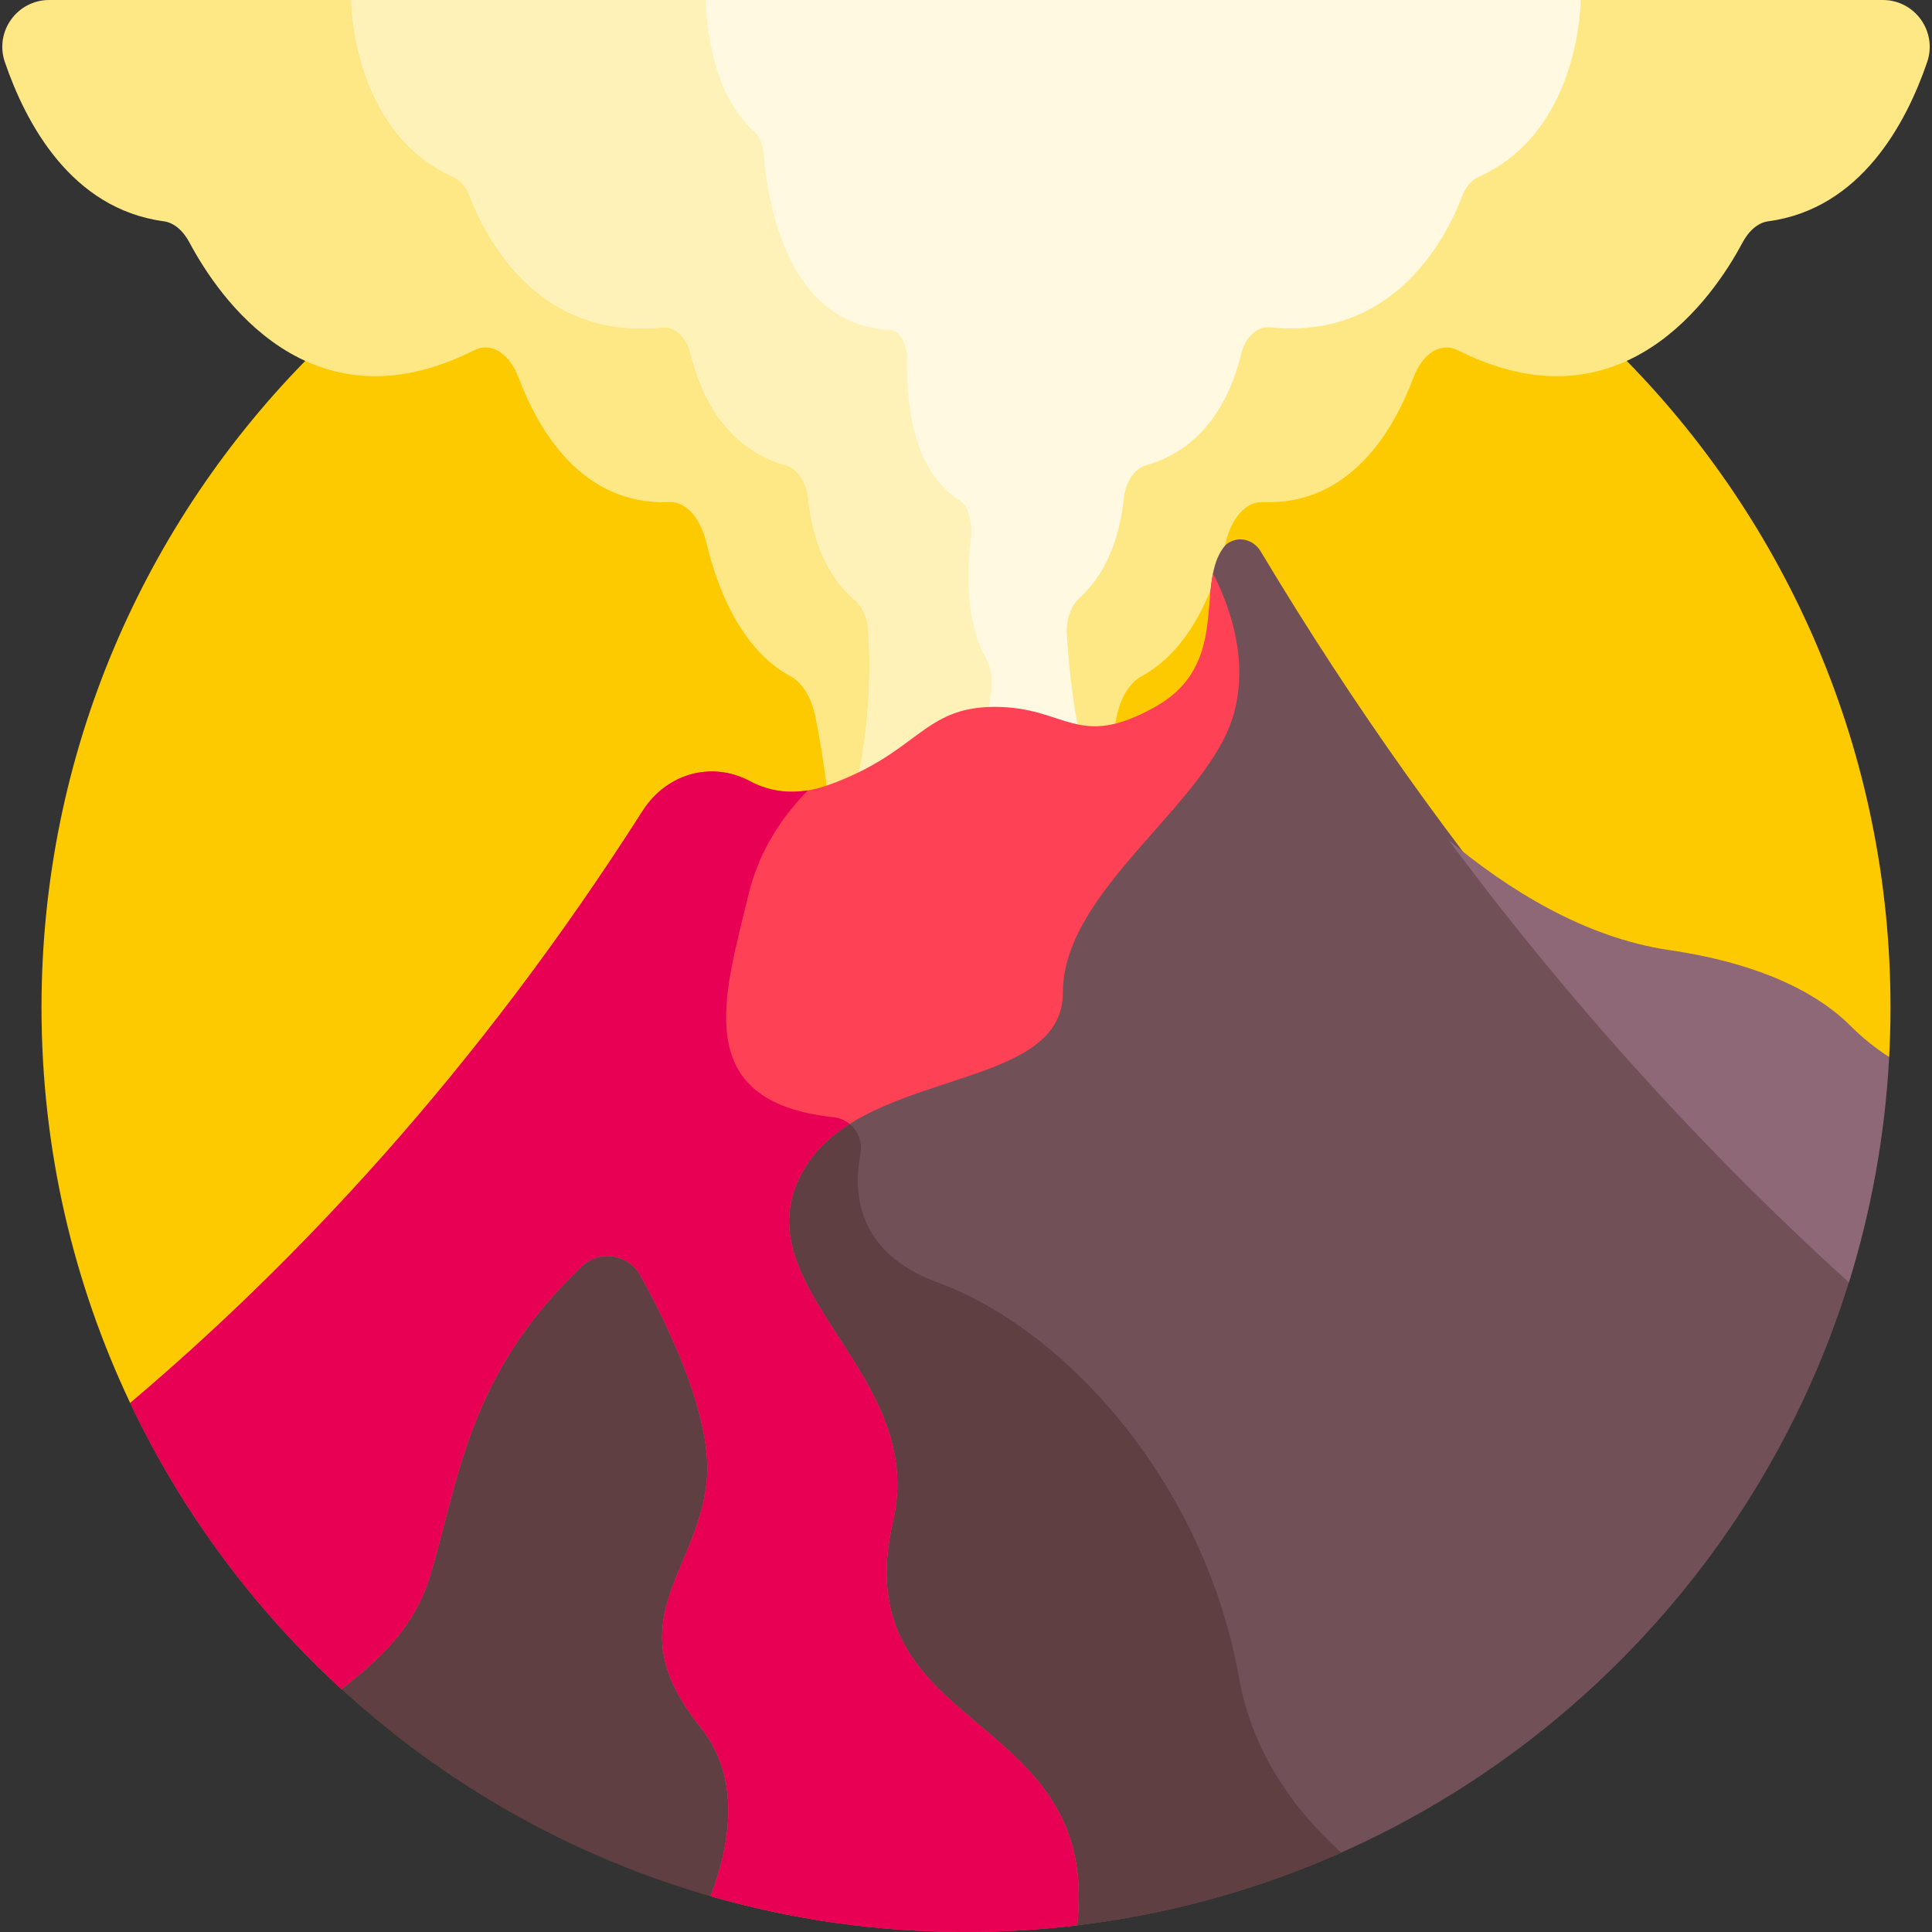<svg id="Layer_1" enable-background="new 0 0 512 512" height="512" viewBox="0 0 512 512" width="512" xmlns="http://www.w3.org/2000/svg"><rect x="0" y="0" width="512" height="512" fill="#333333" stroke="none"/><g><path d="m500.649 280.12c.229-4.345.352-8.718.352-13.12-.001-135.31-109.691-245.001-245.001-245.001s-245 109.691-245 245.001c0 37.502 8.438 73.029 23.501 104.805z" fill="#fdca00"/><path d="m498.961 0h-485.922c-8.52 0-14.509 8.376-11.756 16.439 5.522 16.169 17.564 38.903 42.116 42.203 2.643.355 5.094 2.398 6.828 5.656 7.539 14.165 31.944 50.445 75.402 28.531 4.517-2.277 9.364.735 11.824 7.292 5.127 13.664 16.691 33.937 39.998 32.941 4.322-.185 8.183 4.215 9.742 10.762 2.733 11.472 8.9 28.188 22.328 35.41 3.087 1.66 5.503 5.583 6.529 10.591 1.051 5.133 2.327 12.382 3.347 21.255.032-.011.064-.02.096-.031 23.974-8.532 25.063-20.72 44.134-20.72 14.99 0 19.885 7.148 31.347 4.586.337-1.87.667-3.574.977-5.089 1.026-5.008 3.442-8.931 6.529-10.591 13.428-7.222 19.595-23.938 22.328-35.41 1.56-6.547 5.42-10.947 9.742-10.762 23.307.996 34.871-19.277 39.998-32.941 2.46-6.557 7.308-9.569 11.824-7.292 43.458 21.914 67.864-14.366 75.403-28.531 1.734-3.257 4.185-5.3 6.828-5.656 24.551-3.3 36.594-26.034 42.116-42.203 2.751-8.064-3.238-16.44-11.758-16.44z" fill="#fee886"/><path d="m93.093 0s0 34.809 27.088 46.888c1.851.825 3.393 2.641 4.3 5.037 3.943 10.417 17.682 38.268 50.934 34.823 3.456-.358 6.611 2.603 7.701 7.188 2.272 9.555 8.469 24.642 25.21 29.388 3.105.88 5.413 4.465 5.862 8.837.786 7.661 3.49 19.326 12.343 26.841 2.035 1.727 3.362 4.687 3.585 7.993.538 7.965.77 23.377-3.111 40.939 16.948-8.099 19.775-17.607 36.619-17.607 10.557 0 16.106 3.544 22.468 4.748-2.083-10.697-2.983-20.642-3.368-26.943-.235-3.848 1.046-7.586 3.373-9.683 8.351-7.524 10.945-18.812 11.712-26.288.448-4.372 2.757-7.957 5.862-8.837 16.74-4.747 22.937-19.833 25.21-29.388 1.09-4.585 4.245-7.546 7.701-7.188 33.252 3.445 46.991-24.406 50.934-34.823.907-2.396 2.449-4.212 4.3-5.037 27.091-12.078 27.091-46.888 27.091-46.888z" fill="#fff9e1"/><g><path d="m261.57 190.383c.423-2.413.76-4.559 1.016-6.353.523-3.666.089-7.122-1.173-9.334-5.491-9.622-5.18-22.853-4.183-31.389.569-4.871-.518-9.165-2.816-10.612-12.392-7.803-14.15-25.331-13.94-36.177.1-5.205-1.796-8.945-4.639-9.086-27.347-1.359-32.432-34.074-33.378-46.125-.217-2.771-1.066-5.004-2.373-6.197-9.757-8.909-12.605-23.222-13.06-35.11h-93.931s0 34.81 27.088 46.888c1.851.825 3.394 2.641 4.3 5.037 3.943 10.417 17.682 38.268 50.934 34.823 3.457-.358 6.611 2.603 7.702 7.188 2.272 9.555 8.468 24.642 25.209 29.388 3.105.88 5.413 4.465 5.862 8.837.786 7.662 3.49 19.327 12.343 26.841 2.035 1.727 3.362 4.688 3.585 7.993.538 7.965.77 23.376-3.111 40.939 16.233-7.756 19.521-16.799 34.565-17.551z" fill="#fff2b9"/></g><path d="m283.826 510.418c98.135-11.097 178.695-80.155 206.626-172.131-50.891-46.024-106.303-108.577-156.327-192.118-2.062-3.444-6.283-4.26-9.27-1.806-2.969 3.321-3.676 8.041-4.15 13.276h1.622c3.585 8.593 6.228 19.798 3.098 31.065-2.811 10.122-11.553 20.038-20.808 30.537-12.076 13.699-24.564 27.865-24.564 43.862 0 12.742-13.666 17.221-29.49 22.407-15.544 5.095-33.163 10.87-40.328 26.222-7.342 15.734 1.375 29.187 10.604 43.43 9.164 14.142 18.64 28.766 14.276 47.512-7.004 30.091 8.355 43.037 23.209 55.557 14.16 11.935 28.794 24.27 25.502 52.157z" fill="#725057"/><path d="m283.827 510.418c25.227-2.853 49.288-9.544 71.598-19.462-12.519-11.375-23.52-26.529-26.999-46.028-9.461-53.033-46.947-93.035-79.947-105.071-21.45-7.824-22.409-23.77-20.452-33.974.717-3.741-1.15-7.356-4.324-8.973-5.695 3.712-10.487 8.437-13.467 14.822-7.342 15.733 1.375 29.187 10.604 43.43 9.163 14.143 18.64 28.766 14.276 47.512-7.004 30.091 8.355 43.037 23.209 55.557 14.161 11.935 28.794 24.27 25.503 52.157v.03z" fill="#603f42"/><path d="m182.442 414.254c2.726-6.464 5.544-13.147 6.423-21.263 1.874-17.314-10.314-42.389-17.747-55.795-1.746-3.151-4.79-5.274-8.35-5.824-3.532-.548-7.041.545-9.63 2.994-25.227 23.869-31.17 46.764-36.917 68.906-1.218 4.689-2.367 9.118-3.703 13.575-4.266 14.24-13.665 21.921-22.754 29.349-.145.119-.289.236-.434.355 28.159 26.151 62.47 45.762 100.532 56.408 5.633-14.875 8.049-32.581-3.002-46.315-14.628-18.181-9.897-29.4-4.418-42.39z" fill="#603f42"/><path d="m490.414 271.87c-7.377-7.387-21.482-16.195-48.079-20.096-22.395-3.285-42.779-16.069-58.462-29.18 35.388 47.528 71.77 86.153 106.112 117.262 5.917-19.022 9.572-39.04 10.664-59.737-3.687-2.36-7.12-5.129-10.235-8.249z" fill="#8e6877"/><path d="m236.685 403.04c8.996-38.649-38.983-60.639-24.989-90.626s69.968-21.99 69.968-49.311 38.649-49.978 45.313-73.967c3.932-14.154-.896-28.121-5.515-37.197-2.179 10.869.982 26.262-15.337 35.389-20.705 11.579-23.429 0-42.499 0s-20.16 12.188-44.134 20.72c-8.561 3.047-15.456 1.811-20.784-1.036-10.004-5.346-22.001-2.172-28.436 7.927-44.277 69.491-92.624 120.379-135.772 156.866 13.661 28.821 32.776 54.55 56.021 75.853 9.325-7.621 19.092-15.496 23.542-30.349 7.676-25.623 10.011-53.224 40.183-81.773 4.695-4.443 12.329-3.213 15.463 2.441 7.629 13.761 19.366 38.105 17.554 54.841-2.654 24.512-24.107 36.935-1.658 64.836 10.628 13.21 8.204 30.413 2.703 44.868 21.5 6.168 44.209 9.478 67.692 9.478 9.97 0 19.797-.611 29.456-1.769 6.592-58.042-62.087-49.98-48.771-107.191z" fill="#ff4155"/><path d="m236.685 403.04c8.996-38.649-38.983-60.64-24.988-90.626 2.939-6.299 7.734-10.918 13.47-14.543-1.175-.97-2.632-1.628-4.279-1.801-38.654-4.079-28.753-32.893-22.575-58.843 2.88-12.098 9.37-21.263 15.811-27.778-6.125 1.019-11.251-.211-15.416-2.437-10.003-5.346-22.001-2.172-28.436 7.927-44.277 69.492-92.624 120.379-135.772 156.866 13.662 28.821 32.777 54.55 56.021 75.853 9.324-7.621 19.092-15.497 23.542-30.349 7.676-25.623 10.011-53.225 40.184-81.773 4.695-4.443 12.329-3.213 15.462 2.44 7.629 13.761 19.366 38.105 17.554 54.841-2.654 24.513-24.107 36.936-1.658 64.836 10.628 13.21 8.204 30.413 2.703 44.868 21.5 6.168 44.209 9.479 67.692 9.479 9.971 0 19.797-.611 29.456-1.769 6.592-58.042-62.088-49.98-48.771-107.191z" fill="#e80054"/></g></svg>